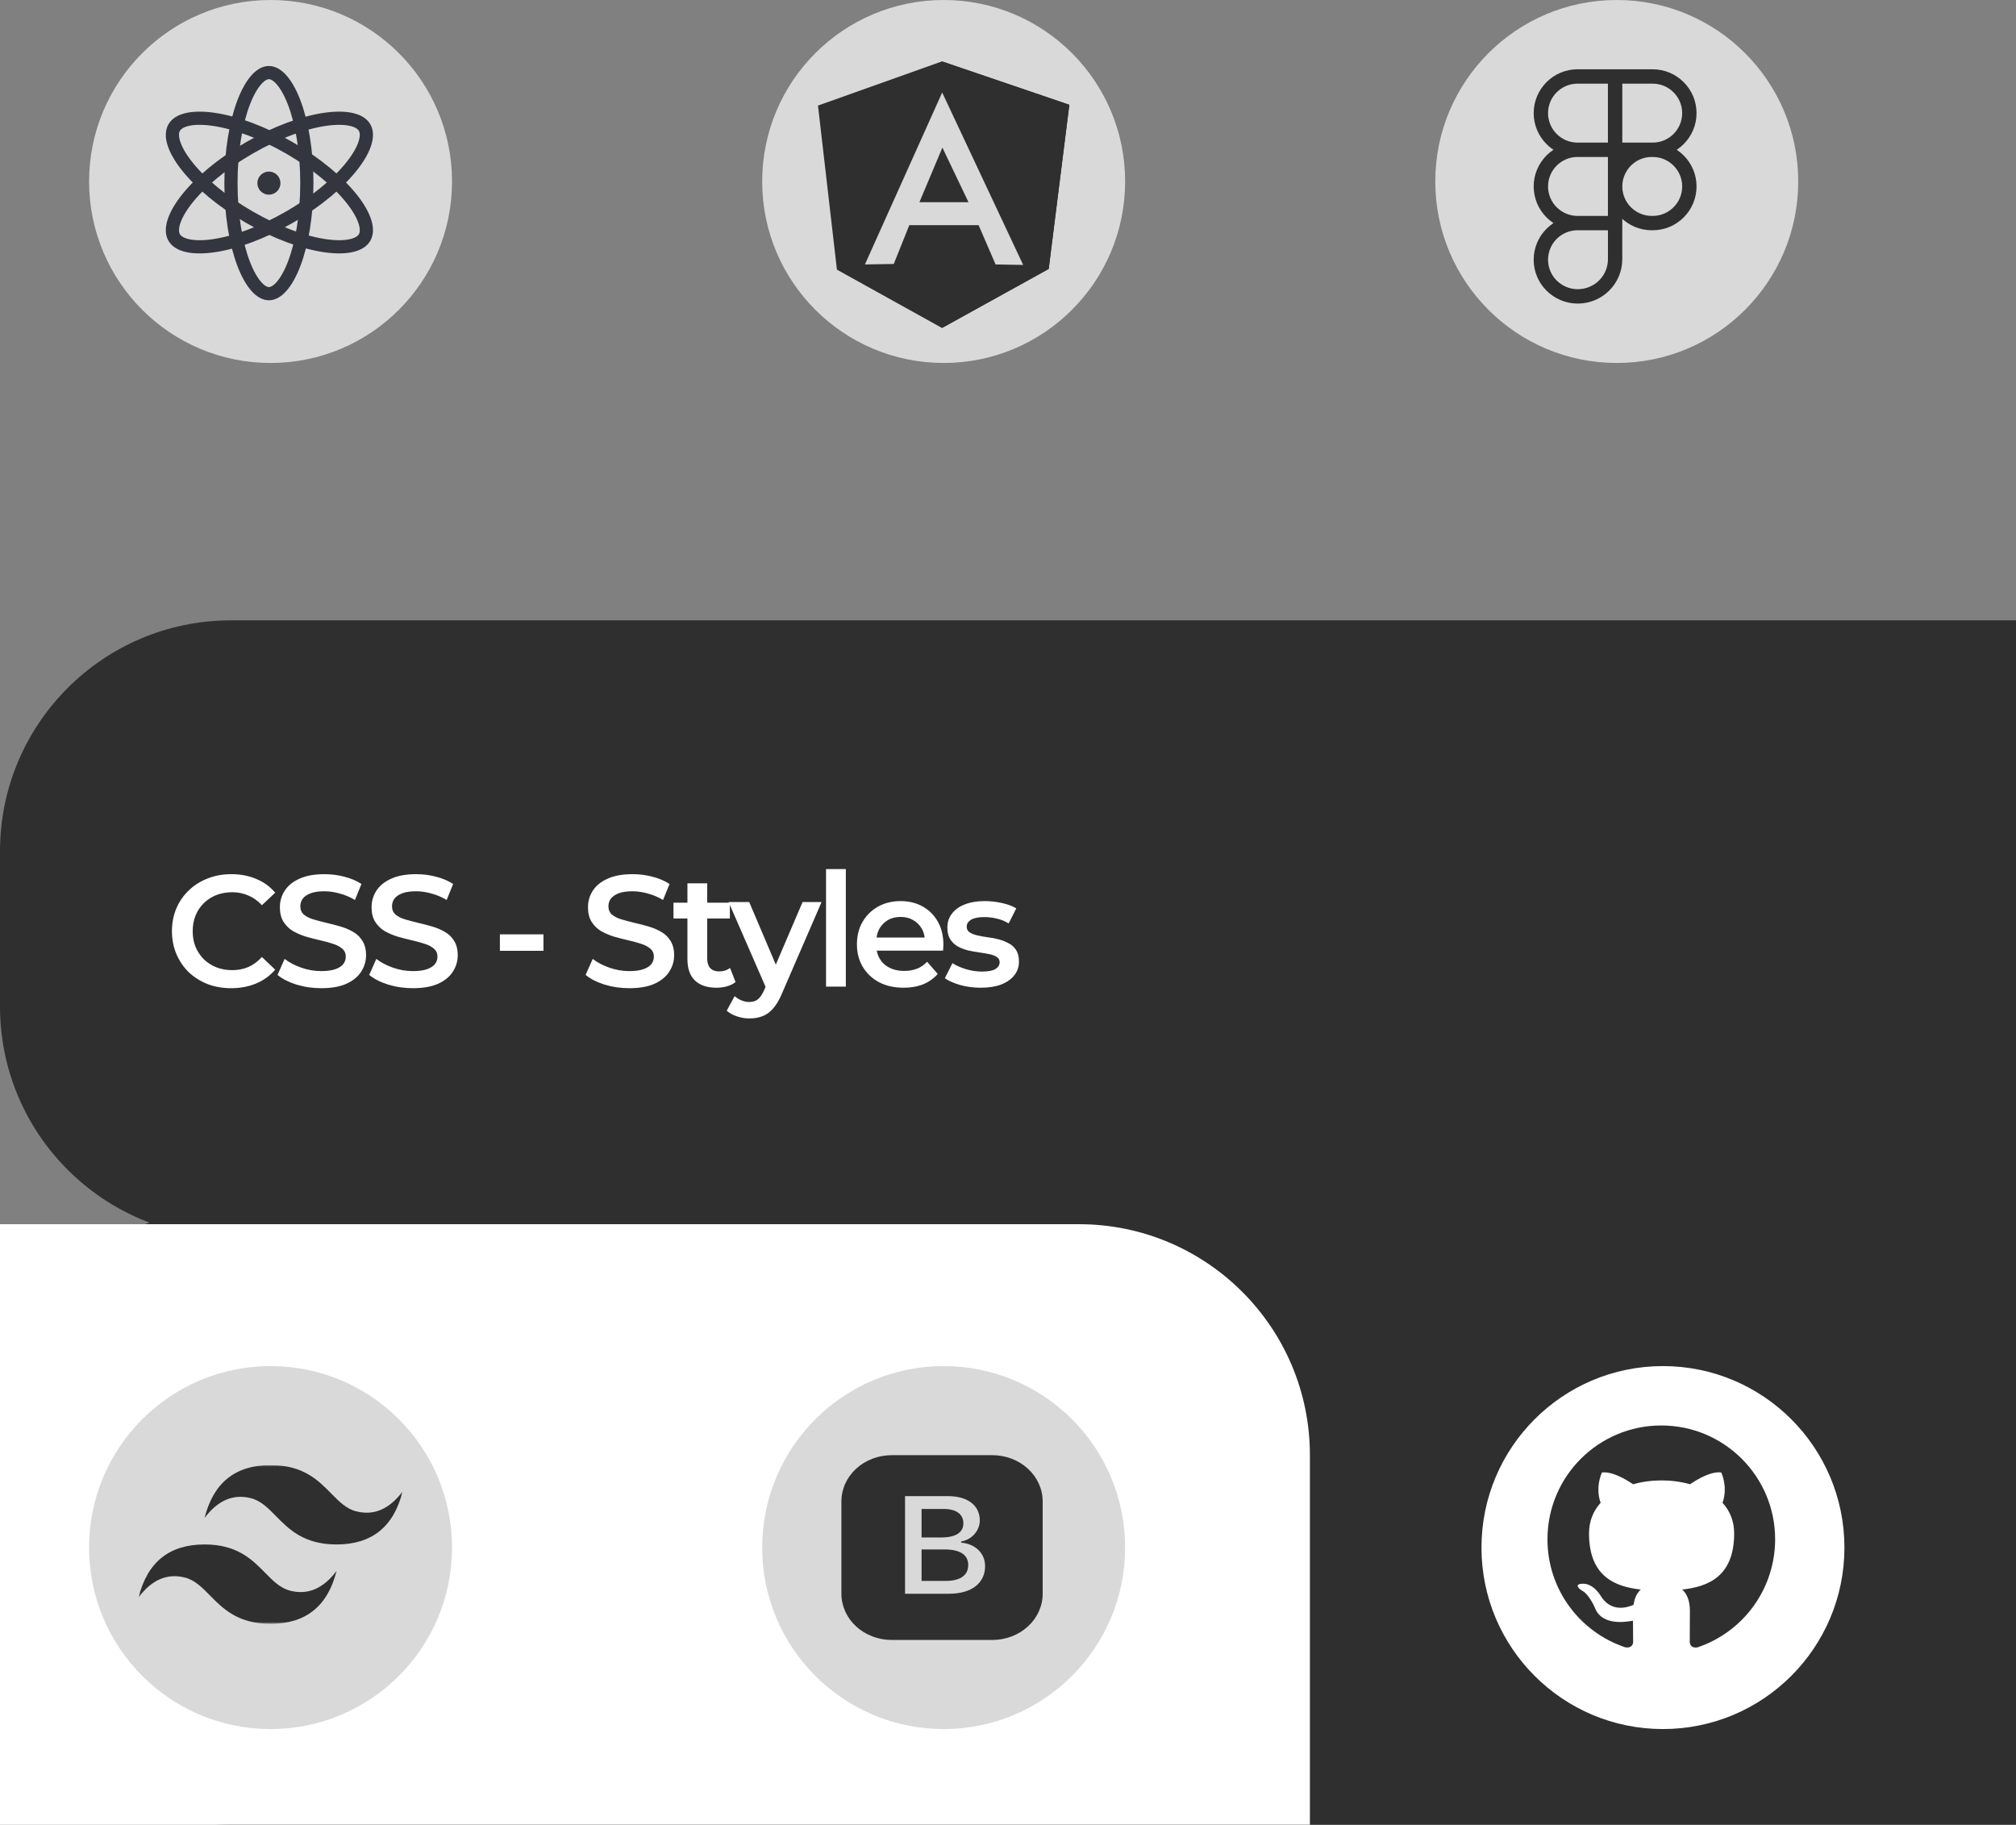 <svg width="611" height="553" viewBox="0 0 611 553" fill="none" xmlns="http://www.w3.org/2000/svg">
<rect x="0" y="0" width="611" height="553" fill="#808080" stroke="none"/>
<circle cx="82" cy="55" r="55" fill="#D9D9D9"/>
<circle cx="286" cy="55" r="55" fill="#D9D9D9"/>
<circle cx="490" cy="55" r="55" fill="#D9D9D9"/>
<path d="M0 258C0 219.34 31.34 188 70 188H611V375H70C31.34 375 0 343.66 0 305V258Z" fill="#2F2F2F"/>
<path d="M0 436C0 397.34 31.34 366 70 366H611V553H70C31.34 553 0 521.66 0 483V436Z" fill="#2F2F2F"/>
<circle cx="81.5" cy="55.5" r="3.5" fill="#33363F"/>
<path d="M93 55.5C93 65.124 91.513 73.747 89.176 79.891C88.005 82.971 86.66 85.324 85.267 86.873C83.874 88.422 82.598 89 81.5 89C80.402 89 79.125 88.422 77.732 86.873C76.34 85.324 74.994 82.971 73.823 79.891C71.487 73.747 70 65.124 70 55.5C70 45.876 71.487 37.253 73.823 31.109C74.994 28.029 76.34 25.676 77.732 24.127C79.125 22.578 80.402 22 81.5 22C82.598 22 83.874 22.578 85.267 24.127C86.66 25.676 88.005 28.029 89.176 31.109C91.513 37.253 93 45.876 93 55.5Z" stroke="#33363F" stroke-width="4"/>
<path d="M87.709 65.816C79.428 70.597 71.233 73.534 64.73 74.471C61.472 74.941 58.744 74.893 56.679 74.401C54.62 73.91 53.407 73.032 52.795 71.972C52.183 70.913 52.029 69.423 52.634 67.394C53.24 65.36 54.563 62.974 56.598 60.387C60.661 55.223 67.302 49.595 75.583 44.814C83.865 40.032 92.059 37.096 98.563 36.158C101.821 35.689 104.549 35.737 106.614 36.229C108.673 36.719 109.886 37.598 110.498 38.658C111.109 39.717 111.263 41.207 110.659 43.236C110.053 45.27 108.73 47.656 106.695 50.243C102.631 55.407 95.991 61.035 87.709 65.816Z" stroke="#33363F" stroke-width="4"/>
<path d="M87.709 44.813C79.428 40.032 71.233 37.095 64.73 36.158C61.472 35.688 58.744 35.736 56.679 36.228C54.62 36.719 53.407 37.597 52.795 38.657C52.183 39.716 52.029 41.206 52.634 43.235C53.24 45.269 54.563 47.656 56.598 50.242C60.661 55.406 67.302 61.034 75.583 65.816C83.865 70.597 92.059 73.534 98.563 74.471C101.821 74.94 104.549 74.892 106.614 74.4C108.673 73.91 109.886 73.031 110.498 71.972C111.109 70.912 111.263 69.422 110.659 67.394C110.053 65.359 108.73 62.973 106.695 60.386C102.631 55.223 95.991 49.594 87.709 44.813Z" stroke="#33363F" stroke-width="4"/>
<path d="M0 371H327C365.66 371 397 402.34 397 441V553H0V371Z" fill="white"/>
<circle cx="82" cy="469" r="55" fill="#D9D9D9"/>
<circle cx="286" cy="469" r="55" fill="#D9D9D9"/>
<circle cx="504" cy="469" r="55" fill="white"/>
<path d="M70.064 299.48C67.504 299.48 65.12 299.064 62.912 298.232C60.736 297.368 58.832 296.168 57.2 294.632C55.6 293.064 54.352 291.224 53.456 289.112C52.56 287 52.112 284.696 52.112 282.2C52.112 279.704 52.56 277.4 53.456 275.288C54.352 273.176 55.616 271.352 57.248 269.816C58.88 268.248 60.784 267.048 62.96 266.216C65.136 265.352 67.52 264.92 70.112 264.92C72.864 264.92 75.376 265.4 77.648 266.36C79.92 267.288 81.84 268.68 83.408 270.536L79.376 274.328C78.16 273.016 76.8 272.04 75.296 271.4C73.792 270.728 72.16 270.392 70.4 270.392C68.64 270.392 67.024 270.68 65.552 271.256C64.112 271.832 62.848 272.648 61.76 273.704C60.704 274.76 59.872 276.008 59.264 277.448C58.688 278.888 58.4 280.472 58.4 282.2C58.4 283.928 58.688 285.512 59.264 286.952C59.872 288.392 60.704 289.64 61.76 290.696C62.848 291.752 64.112 292.568 65.552 293.144C67.024 293.72 68.64 294.008 70.4 294.008C72.16 294.008 73.792 293.688 75.296 293.048C76.8 292.376 78.16 291.368 79.376 290.024L83.408 293.864C81.84 295.688 79.92 297.08 77.648 298.04C75.376 299 72.848 299.48 70.064 299.48ZM97.356 299.48C94.732 299.48 92.22 299.112 89.82 298.376C87.42 297.608 85.516 296.632 84.108 295.448L86.268 290.6C87.612 291.656 89.276 292.536 91.26 293.24C93.244 293.944 95.276 294.296 97.356 294.296C99.116 294.296 100.54 294.104 101.628 293.72C102.716 293.336 103.516 292.824 104.028 292.184C104.54 291.512 104.796 290.76 104.796 289.928C104.796 288.904 104.428 288.088 103.692 287.48C102.956 286.84 101.996 286.344 100.812 285.992C99.66 285.608 98.364 285.256 96.924 284.936C95.516 284.616 94.092 284.248 92.652 283.832C91.244 283.384 89.948 282.824 88.764 282.152C87.612 281.448 86.668 280.52 85.932 279.368C85.196 278.216 84.828 276.744 84.828 274.952C84.828 273.128 85.308 271.464 86.268 269.96C87.26 268.424 88.748 267.208 90.732 266.312C92.748 265.384 95.292 264.92 98.364 264.92C100.38 264.92 102.38 265.176 104.364 265.688C106.348 266.2 108.076 266.936 109.548 267.896L107.58 272.744C106.076 271.848 104.524 271.192 102.924 270.776C101.324 270.328 99.788 270.104 98.316 270.104C96.588 270.104 95.18 270.312 94.092 270.728C93.036 271.144 92.252 271.688 91.74 272.36C91.26 273.032 91.02 273.8 91.02 274.664C91.02 275.688 91.372 276.52 92.076 277.16C92.812 277.768 93.756 278.248 94.908 278.6C96.092 278.952 97.404 279.304 98.844 279.656C100.284 279.976 101.708 280.344 103.116 280.76C104.556 281.176 105.852 281.72 107.004 282.392C108.188 283.064 109.132 283.976 109.836 285.128C110.572 286.28 110.94 287.736 110.94 289.496C110.94 291.288 110.444 292.952 109.452 294.488C108.492 295.992 107.004 297.208 104.988 298.136C102.972 299.032 100.428 299.48 97.356 299.48ZM125.144 299.48C122.52 299.48 120.008 299.112 117.608 298.376C115.208 297.608 113.304 296.632 111.896 295.448L114.056 290.6C115.4 291.656 117.064 292.536 119.048 293.24C121.032 293.944 123.064 294.296 125.144 294.296C126.904 294.296 128.328 294.104 129.416 293.72C130.504 293.336 131.304 292.824 131.816 292.184C132.328 291.512 132.584 290.76 132.584 289.928C132.584 288.904 132.216 288.088 131.48 287.48C130.744 286.84 129.784 286.344 128.6 285.992C127.448 285.608 126.152 285.256 124.712 284.936C123.304 284.616 121.88 284.248 120.44 283.832C119.032 283.384 117.736 282.824 116.552 282.152C115.4 281.448 114.456 280.52 113.72 279.368C112.984 278.216 112.616 276.744 112.616 274.952C112.616 273.128 113.096 271.464 114.056 269.96C115.048 268.424 116.536 267.208 118.52 266.312C120.536 265.384 123.08 264.92 126.152 264.92C128.168 264.92 130.168 265.176 132.152 265.688C134.136 266.2 135.864 266.936 137.336 267.896L135.368 272.744C133.864 271.848 132.312 271.192 130.712 270.776C129.112 270.328 127.576 270.104 126.104 270.104C124.376 270.104 122.968 270.312 121.88 270.728C120.824 271.144 120.04 271.688 119.528 272.36C119.048 273.032 118.808 273.8 118.808 274.664C118.808 275.688 119.16 276.52 119.864 277.16C120.6 277.768 121.544 278.248 122.696 278.6C123.88 278.952 125.192 279.304 126.632 279.656C128.072 279.976 129.496 280.344 130.904 280.76C132.344 281.176 133.64 281.72 134.792 282.392C135.976 283.064 136.92 283.976 137.624 285.128C138.36 286.28 138.728 287.736 138.728 289.496C138.728 291.288 138.232 292.952 137.24 294.488C136.28 295.992 134.792 297.208 132.776 298.136C130.76 299.032 128.216 299.48 125.144 299.48ZM151.509 288.152V283.16H164.709V288.152H151.509ZM190.731 299.48C188.107 299.48 185.595 299.112 183.195 298.376C180.795 297.608 178.891 296.632 177.483 295.448L179.643 290.6C180.987 291.656 182.651 292.536 184.635 293.24C186.619 293.944 188.651 294.296 190.731 294.296C192.491 294.296 193.915 294.104 195.003 293.72C196.091 293.336 196.891 292.824 197.403 292.184C197.915 291.512 198.171 290.76 198.171 289.928C198.171 288.904 197.803 288.088 197.067 287.48C196.331 286.84 195.371 286.344 194.187 285.992C193.035 285.608 191.739 285.256 190.299 284.936C188.891 284.616 187.467 284.248 186.027 283.832C184.619 283.384 183.323 282.824 182.139 282.152C180.987 281.448 180.043 280.52 179.307 279.368C178.571 278.216 178.203 276.744 178.203 274.952C178.203 273.128 178.683 271.464 179.643 269.96C180.635 268.424 182.123 267.208 184.107 266.312C186.123 265.384 188.667 264.92 191.739 264.92C193.755 264.92 195.755 265.176 197.739 265.688C199.723 266.2 201.451 266.936 202.923 267.896L200.955 272.744C199.451 271.848 197.899 271.192 196.299 270.776C194.699 270.328 193.163 270.104 191.691 270.104C189.963 270.104 188.555 270.312 187.467 270.728C186.411 271.144 185.627 271.688 185.115 272.36C184.635 273.032 184.395 273.8 184.395 274.664C184.395 275.688 184.747 276.52 185.451 277.16C186.187 277.768 187.131 278.248 188.283 278.6C189.467 278.952 190.779 279.304 192.219 279.656C193.659 279.976 195.083 280.344 196.491 280.76C197.931 281.176 199.227 281.72 200.379 282.392C201.563 283.064 202.507 283.976 203.211 285.128C203.947 286.28 204.315 287.736 204.315 289.496C204.315 291.288 203.819 292.952 202.827 294.488C201.867 295.992 200.379 297.208 198.363 298.136C196.347 299.032 193.803 299.48 190.731 299.48ZM217.175 299.336C214.359 299.336 212.183 298.616 210.647 297.176C209.111 295.704 208.343 293.544 208.343 290.696V267.704H214.343V290.552C214.343 291.768 214.647 292.712 215.255 293.384C215.895 294.056 216.775 294.392 217.895 294.392C219.239 294.392 220.359 294.04 221.255 293.336L222.935 297.608C222.231 298.184 221.367 298.616 220.343 298.904C219.319 299.192 218.263 299.336 217.175 299.336ZM204.119 278.36V273.56H221.207V278.36H204.119ZM227.114 308.648C225.866 308.648 224.618 308.44 223.37 308.024C222.122 307.608 221.082 307.032 220.25 306.296L222.65 301.88C223.258 302.424 223.946 302.856 224.714 303.176C225.482 303.496 226.266 303.656 227.066 303.656C228.154 303.656 229.034 303.384 229.706 302.84C230.378 302.296 231.002 301.384 231.578 300.104L233.066 296.744L233.546 296.024L243.242 273.368H249.002L237.002 301.064C236.202 302.984 235.306 304.504 234.314 305.624C233.354 306.744 232.266 307.528 231.05 307.976C229.866 308.424 228.554 308.648 227.114 308.648ZM232.394 299.912L220.826 273.368H227.066L236.474 295.496L232.394 299.912ZM250.352 299V263.384H256.352V299H250.352ZM273.875 299.336C271.027 299.336 268.531 298.776 266.387 297.656C264.275 296.504 262.627 294.936 261.443 292.952C260.291 290.968 259.715 288.712 259.715 286.184C259.715 283.624 260.275 281.368 261.395 279.416C262.547 277.432 264.115 275.88 266.099 274.76C268.115 273.64 270.403 273.08 272.963 273.08C275.459 273.08 277.683 273.624 279.635 274.712C281.587 275.8 283.123 277.336 284.243 279.32C285.363 281.304 285.923 283.64 285.923 286.328C285.923 286.584 285.907 286.872 285.875 287.192C285.875 287.512 285.859 287.816 285.827 288.104H264.467V284.12H282.659L280.307 285.368C280.339 283.896 280.035 282.6 279.395 281.48C278.755 280.36 277.875 279.48 276.755 278.84C275.667 278.2 274.403 277.88 272.963 277.88C271.491 277.88 270.195 278.2 269.075 278.84C267.987 279.48 267.123 280.376 266.483 281.528C265.875 282.648 265.571 283.976 265.571 285.512V286.472C265.571 288.008 265.923 289.368 266.627 290.552C267.331 291.736 268.323 292.648 269.603 293.288C270.883 293.928 272.355 294.248 274.019 294.248C275.459 294.248 276.755 294.024 277.907 293.576C279.059 293.128 280.083 292.424 280.979 291.464L284.195 295.16C283.043 296.504 281.587 297.544 279.827 298.28C278.099 298.984 276.115 299.336 273.875 299.336ZM297.206 299.336C295.062 299.336 292.998 299.064 291.014 298.52C289.062 297.944 287.51 297.256 286.358 296.456L288.662 291.896C289.814 292.632 291.19 293.24 292.79 293.72C294.39 294.2 295.99 294.44 297.59 294.44C299.478 294.44 300.838 294.184 301.67 293.672C302.534 293.16 302.966 292.472 302.966 291.608C302.966 290.904 302.678 290.376 302.102 290.024C301.526 289.64 300.774 289.352 299.846 289.16C298.918 288.968 297.878 288.792 296.726 288.632C295.606 288.472 294.47 288.264 293.318 288.008C292.198 287.72 291.174 287.32 290.246 286.808C289.318 286.264 288.566 285.544 287.99 284.648C287.414 283.752 287.126 282.568 287.126 281.096C287.126 279.464 287.59 278.056 288.518 276.872C289.446 275.656 290.742 274.728 292.406 274.088C294.102 273.416 296.102 273.08 298.406 273.08C300.134 273.08 301.878 273.272 303.638 273.656C305.398 274.04 306.854 274.584 308.006 275.288L305.702 279.848C304.486 279.112 303.254 278.616 302.006 278.36C300.79 278.072 299.574 277.928 298.358 277.928C296.534 277.928 295.174 278.2 294.278 278.744C293.414 279.288 292.982 279.976 292.982 280.808C292.982 281.576 293.27 282.152 293.846 282.536C294.422 282.92 295.174 283.224 296.102 283.448C297.03 283.672 298.054 283.864 299.174 284.024C300.326 284.152 301.462 284.36 302.582 284.648C303.702 284.936 304.726 285.336 305.654 285.848C306.614 286.328 307.382 287.016 307.958 287.912C308.534 288.808 308.822 289.976 308.822 291.416C308.822 293.016 308.342 294.408 307.382 295.592C306.454 296.776 305.126 297.704 303.398 298.376C301.67 299.016 299.606 299.336 297.206 299.336Z" fill="white"/>
<g clip-path="url(#clip0_87_563)">
<path d="M279.305 465.937V457.303H286.091C289.8 457.303 291.97 458.902 291.97 461.632C291.97 464.439 289.667 465.937 285.245 465.937H279.305ZM279.305 479.104H286.541C291.055 479.104 293.441 477.424 293.441 474.285C293.441 471.187 290.963 469.567 286.251 469.567H279.305V479.104Z" fill="#2F2F2F"/>
<path d="M270.258 441C266.213 441 262.334 442.475 259.474 445.101C256.614 447.726 255.008 451.287 255.008 455V483C255.008 486.713 256.614 490.274 259.474 492.899C262.334 495.525 266.213 497 270.258 497H300.758C304.802 497 308.681 495.525 311.541 492.899C314.401 490.274 316.008 486.713 316.008 483V455C316.008 451.287 314.401 447.726 311.541 445.101C308.681 442.475 304.802 441 300.758 441H270.258ZM274.299 483V453.408H287.258C293.308 453.408 296.953 456.239 296.953 460.793C296.953 463.887 294.475 466.655 291.299 467.149V467.499C295.656 467.908 298.558 470.757 298.558 474.614C298.558 479.822 294.425 483 287.547 483H274.299Z" fill="#2F2F2F"/>
</g>
<path d="M503.5 432C484.439 432 469 447.439 469 466.5C469 481.766 478.876 494.661 492.589 499.232C494.314 499.534 494.961 498.499 494.961 497.593C494.961 496.774 494.918 494.057 494.918 491.168C486.25 492.763 484.007 489.054 483.317 487.114C482.929 486.122 481.248 483.06 479.781 482.241C478.574 481.594 476.849 479.998 479.738 479.955C482.455 479.912 484.396 482.456 485.043 483.491C488.148 488.709 493.107 487.243 495.091 486.338C495.393 484.095 496.298 482.586 497.29 481.723C489.614 480.861 481.593 477.885 481.593 464.689C481.593 460.937 482.929 457.832 485.129 455.417C484.784 454.554 483.576 451.018 485.474 446.274C485.474 446.274 488.363 445.369 494.961 449.811C497.721 449.034 500.654 448.646 503.586 448.646C506.519 448.646 509.451 449.034 512.211 449.811C518.809 445.326 521.699 446.274 521.699 446.274C523.596 451.018 522.389 454.554 522.044 455.417C524.243 457.832 525.58 460.894 525.58 464.689C525.58 477.928 517.516 480.861 509.839 481.723C511.09 482.801 512.168 484.871 512.168 488.106C512.168 492.72 512.125 496.429 512.125 497.593C512.125 498.499 512.772 499.577 514.497 499.232C521.347 496.921 527.299 492.52 531.516 486.648C535.732 480.776 538 473.729 538 466.5C538 447.439 522.561 432 503.5 432Z" fill="#2F2F2F"/>
<g clip-path="url(#clip1_87_563)">
<mask id="mask0_87_563" style="mask-type:luminance" maskUnits="userSpaceOnUse" x="42" y="444" width="80" height="49">
<path d="M42 444H122V492.109H42V444Z" fill="white"/>
</mask>
<g mask="url(#mask0_87_563)">
<path fill-rule="evenodd" clip-rule="evenodd" d="M82 444C71.333 444 64.667 449.345 62 460.036C66 454.691 70.667 452.686 76 454.023C79.043 454.784 81.218 456.998 83.625 459.447C87.547 463.437 92.086 468.055 102 468.055C112.667 468.055 119.333 462.709 122 452.018C118 457.364 113.333 459.368 108 458.032C104.957 457.27 102.782 455.056 100.375 452.608C96.453 448.618 91.914 444 82 444ZM62 468.055C51.333 468.055 44.667 473.4 42 484.091C46 478.745 50.667 476.741 56 478.077C59.043 478.84 61.218 481.053 63.625 483.501C67.547 487.491 72.086 492.109 82 492.109C92.667 492.109 99.333 486.764 102 476.073C98 481.418 93.333 483.423 88 482.086C84.957 481.325 82.782 479.111 80.375 476.662C76.453 472.672 71.914 468.055 62 468.055Z" fill="#2F2F2F"/>
</g>
</g>
<g opacity="0.61">
<path d="M279.333 97.856L278.31 100.219H277.769L276.75 97.856H277.341L278.06 99.544L278.789 97.856H279.333Z" fill="#D9D9D9"/>
<path d="M281.125 99.432H279.751C279.802 99.659 279.994 99.797 280.271 99.797C280.463 99.797 280.602 99.74 280.727 99.621L281.007 99.925C280.838 100.118 280.585 100.219 280.257 100.219C279.629 100.219 279.221 99.824 279.221 99.284C279.221 98.74 279.636 98.349 280.19 98.349C280.723 98.349 281.135 98.707 281.135 99.291C281.135 99.331 281.129 99.388 281.125 99.432ZM279.744 99.125H280.639C280.602 98.895 280.43 98.747 280.194 98.747C279.954 98.747 279.782 98.892 279.744 99.125Z" fill="#D9D9D9"/>
<path d="M281.351 99.284C281.351 98.737 281.773 98.349 282.364 98.349C282.746 98.349 283.046 98.514 283.178 98.811L282.77 99.031C282.672 98.858 282.527 98.781 282.361 98.781C282.094 98.781 281.885 98.966 281.885 99.284C281.885 99.601 282.094 99.787 282.361 99.787C282.526 99.787 282.672 99.713 282.77 99.537L283.178 99.76C283.046 100.05 282.746 100.219 282.364 100.219C281.773 100.219 281.351 99.831 281.351 99.284Z" fill="#D9D9D9"/>
<path d="M284.68 100.104C284.572 100.182 284.414 100.219 284.252 100.219C283.823 100.219 283.573 100 283.573 99.567V98.821H283.293V98.416H283.573V97.974H284.1V98.416H284.552V98.821H284.1V99.561C284.1 99.716 284.184 99.8 284.326 99.8C284.404 99.8 284.481 99.777 284.539 99.733L284.68 100.104Z" fill="#D9D9D9"/>
<path d="M288.295 98.376V98.862C288.251 98.859 288.218 98.855 288.177 98.855C287.887 98.855 287.694 99.014 287.694 99.362V100.219H287.167V98.403H287.671V98.642C287.799 98.467 288.015 98.376 288.295 98.376Z" fill="#D9D9D9"/>
<path d="M288.447 99.946L288.633 99.534C288.832 99.679 289.129 99.78 289.413 99.78C289.737 99.78 289.868 99.672 289.868 99.527C289.868 99.084 288.494 99.388 288.494 98.51C288.494 98.109 288.818 97.774 289.49 97.774C289.787 97.774 290.091 97.845 290.311 97.984L290.142 98.399C289.922 98.274 289.696 98.213 289.487 98.213C289.163 98.213 289.038 98.335 289.038 98.484C289.038 98.919 290.412 98.618 290.412 99.486C290.412 99.881 290.084 100.219 289.409 100.219C289.035 100.219 288.656 100.108 288.447 99.946Z" fill="#D9D9D9"/>
<path d="M292.519 99.432H291.145C291.195 99.659 291.388 99.797 291.665 99.797C291.857 99.797 291.995 99.74 292.12 99.621L292.401 99.925C292.232 100.118 291.978 100.219 291.651 100.219C291.023 100.219 290.614 99.824 290.614 99.284C290.614 98.74 291.03 98.349 291.583 98.349C292.117 98.349 292.529 98.707 292.529 99.291C292.529 99.331 292.522 99.389 292.519 99.432ZM291.138 99.125H292.033C291.996 98.895 291.823 98.747 291.587 98.747C291.347 98.747 291.175 98.892 291.138 99.125Z" fill="#D9D9D9"/>
<path d="M294.649 99.432H293.275C293.326 99.659 293.518 99.797 293.795 99.797C293.987 99.797 294.126 99.74 294.251 99.621L294.531 99.925C294.362 100.118 294.109 100.219 293.781 100.219C293.153 100.219 292.745 99.824 292.745 99.284C292.745 98.74 293.16 98.349 293.714 98.349C294.247 98.349 294.659 98.707 294.659 99.291C294.659 99.331 294.653 99.389 294.649 99.432ZM293.268 99.125H294.163C294.126 98.895 293.954 98.747 293.717 98.747C293.478 98.747 293.305 98.892 293.268 99.125Z" fill="#D9D9D9"/>
<path d="M295.79 99.507L295.537 99.757V100.219H295.01V97.714H295.537V99.132L296.307 98.403H296.935L296.179 99.172L297.003 100.219H296.364L295.79 99.507Z" fill="#D9D9D9"/>
<path d="M287.215 100.466L286.688 99.94C286.608 100.033 286.513 100.113 286.406 100.176C286.389 100.189 286.372 100.201 286.354 100.213L286.911 100.77C286.995 100.854 287.131 100.854 287.215 100.77C287.299 100.686 287.299 100.55 287.215 100.466Z" fill="#D9D9D9"/>
<path d="M285.997 98.237C286.038 98.205 286.088 98.185 286.144 98.185C286.152 98.185 286.159 98.186 286.167 98.186C286.127 98.158 286.079 98.141 286.026 98.141C285.953 98.141 285.889 98.174 285.846 98.225C285.836 98.225 285.827 98.226 285.818 98.226C285.825 98.212 285.83 98.196 285.83 98.179C285.83 98.136 285.803 98.099 285.766 98.084C285.782 98.107 285.791 98.135 285.791 98.166C285.791 98.188 285.786 98.209 285.776 98.228C285.259 98.265 284.851 98.696 284.851 99.222C284.851 99.773 285.297 100.219 285.848 100.219C286.399 100.219 286.845 99.773 286.845 99.222C286.846 98.722 286.477 98.309 285.997 98.237ZM285.629 98.497C285.709 98.497 285.784 98.517 285.85 98.554C285.918 98.508 286 98.482 286.089 98.482C286.219 98.482 286.337 98.54 286.417 98.631C286.337 98.561 286.232 98.518 286.117 98.518C286.035 98.518 285.957 98.54 285.89 98.579C285.876 98.587 285.862 98.597 285.848 98.606C285.836 98.598 285.824 98.589 285.811 98.582C285.743 98.542 285.664 98.519 285.579 98.519C285.524 98.519 285.471 98.528 285.422 98.547C285.484 98.515 285.554 98.497 285.629 98.497ZM286.326 99.314C286.347 99.37 286.359 99.431 286.359 99.494C286.359 99.776 286.131 100.005 285.848 100.005C285.566 100.005 285.337 99.776 285.337 99.494C285.337 99.431 285.349 99.37 285.371 99.314C285.257 99.244 285.18 99.118 285.18 98.974C285.18 98.754 285.359 98.576 285.579 98.576C285.683 98.576 285.777 98.616 285.848 98.681C285.919 98.616 286.014 98.576 286.118 98.576C286.338 98.576 286.517 98.754 286.517 98.974C286.517 99.118 286.44 99.244 286.326 99.314Z" fill="#D9D9D9"/>
<path d="M286.307 98.939C286.307 99.031 286.232 99.105 286.141 99.105C286.049 99.105 285.975 99.031 285.975 98.939C285.975 98.848 286.049 98.773 286.141 98.773C286.159 98.773 286.177 98.777 286.194 98.782C286.188 98.793 286.185 98.806 286.185 98.82C286.185 98.87 286.226 98.91 286.276 98.91C286.285 98.91 286.294 98.909 286.303 98.906C286.305 98.917 286.307 98.928 286.307 98.939Z" fill="#D9D9D9"/>
<path d="M285.679 98.939C285.679 99.008 285.623 99.065 285.554 99.065C285.484 99.065 285.428 99.008 285.428 98.939C285.428 98.87 285.484 98.814 285.554 98.814C285.568 98.814 285.581 98.816 285.594 98.82C285.589 98.829 285.587 98.839 285.587 98.849C285.587 98.887 285.618 98.918 285.656 98.918C285.663 98.918 285.67 98.917 285.676 98.915C285.678 98.922 285.679 98.931 285.679 98.939Z" fill="#D9D9D9"/>
<path d="M284.808 99.081H284.695V99.194H284.808V99.081Z" fill="#D9D9D9"/>
<path d="M287.002 99.081H286.888V99.194H287.002V99.081Z" fill="#D9D9D9"/>
<path d="M286.958 99.127H286.932C286.932 98.529 286.446 98.043 285.848 98.043C285.251 98.043 284.764 98.529 284.764 99.127H284.739C284.739 98.831 284.854 98.552 285.064 98.343C285.273 98.133 285.552 98.018 285.848 98.018C286.145 98.018 286.423 98.133 286.633 98.343C286.842 98.552 286.958 98.831 286.958 99.127Z" fill="#D9D9D9"/>
<path d="M285.905 97.974H285.792V98.087H285.905V97.974Z" fill="#D9D9D9"/>
<path d="M286.626 98.018H285.071V98.043H286.626V98.018Z" fill="#D9D9D9"/>
<path d="M285.113 98.036C285.113 98.056 285.097 98.073 285.076 98.073C285.056 98.073 285.04 98.056 285.04 98.036C285.04 98.016 285.056 98 285.076 98C285.097 98 285.113 98.016 285.113 98.036Z" fill="#D9D9D9"/>
<path d="M286.663 98.036C286.663 98.056 286.646 98.073 286.626 98.073C286.606 98.073 286.589 98.056 286.589 98.036C286.589 98.016 286.606 98 286.626 98C286.646 98 286.663 98.016 286.663 98.036Z" fill="#D9D9D9"/>
<path d="M297.841 100.107C297.841 100.394 297.406 100.394 297.406 100.107C297.407 99.821 297.841 99.821 297.841 100.107Z" fill="#D9D9D9"/>
<path d="M269.76 98.845L270.086 99.965L270.427 98.845H270.835L270.315 100.343H269.887L269.733 99.902L269.6 99.404L269.467 99.902L269.313 100.343H268.884L268.362 98.845H268.772L269.114 99.965L269.437 98.845H269.76Z" fill="#D9D9D9"/>
<path d="M272.515 98.845L272.841 99.965L273.183 98.845H273.59L273.071 100.343H272.642L272.488 99.902L272.355 99.404L272.222 99.902L272.068 100.343H271.64L271.117 98.845H271.528L271.869 99.965L272.192 98.845H272.515Z" fill="#D9D9D9"/>
<path d="M275.27 98.845L275.596 99.965L275.938 98.845H276.345L275.826 100.343H275.397L275.243 99.902L275.11 99.404L274.977 99.902L274.823 100.343H274.395L273.872 98.845H274.283L274.624 99.965L274.947 98.845H275.27Z" fill="#D9D9D9"/>
<path d="M276.967 100.128C276.967 100.415 276.532 100.415 276.532 100.128C276.532 99.841 276.967 99.841 276.967 100.128Z" fill="#D9D9D9"/>
<path d="M299.379 100.107C299.207 100.276 299.026 100.343 298.805 100.343C298.373 100.343 298.014 100.083 298.014 99.555C298.014 99.027 298.373 98.767 298.805 98.767C299.017 98.767 299.18 98.827 299.343 98.987L299.11 99.232C299.022 99.153 298.914 99.114 298.811 99.114C298.564 99.114 298.383 99.295 298.383 99.555C298.383 99.839 298.576 99.99 298.805 99.99C298.923 99.99 299.041 99.956 299.131 99.866L299.379 100.107Z" fill="#D9D9D9"/>
<path d="M301.052 99.567C301.052 99.996 300.759 100.343 300.276 100.343C299.793 100.343 299.503 99.996 299.503 99.567C299.503 99.141 299.799 98.791 300.273 98.791C300.747 98.791 301.052 99.141 301.052 99.567ZM299.872 99.567C299.872 99.793 300.008 100.005 300.276 100.005C300.545 100.005 300.681 99.793 300.681 99.567C300.681 99.343 300.524 99.126 300.276 99.126C300.01 99.126 299.872 99.344 299.872 99.567Z" fill="#D9D9D9"/>
<path d="M302.297 100.343V99.546C302.297 99.349 302.194 99.171 301.992 99.171C301.793 99.171 301.675 99.349 301.675 99.546V100.343H301.307V98.851H301.648L301.675 99.032C301.754 98.882 301.926 98.827 302.068 98.827C302.246 98.827 302.424 98.9 302.509 99.105C302.642 98.894 302.814 98.833 303.007 98.833C303.43 98.833 303.638 99.093 303.638 99.54V100.343H303.269V99.54C303.269 99.343 303.188 99.177 302.989 99.177C302.79 99.177 302.666 99.349 302.666 99.546V100.343H302.297V100.343Z" fill="#D9D9D9"/>
</g>
<g opacity="0.61">
<path d="M303.662 92.359C303.661 92.134 303.485 91.969 303.259 91.965C303.089 91.963 303.106 91.987 303.106 91.806C303.105 91.604 303.104 91.402 303.106 91.2C303.107 91.13 303.085 91.073 303.039 91.02C302.609 90.529 302.179 90.037 301.748 89.546C301.726 89.521 301.697 89.501 301.672 89.479C300.528 89.479 299.385 89.479 298.242 89.479C298.096 89.533 298.032 89.639 298.032 89.793C298.034 90.483 298.033 91.173 298.033 91.862C298.033 91.965 298.033 91.971 297.932 91.964C297.657 91.945 297.469 92.145 297.473 92.422C297.481 93.062 297.475 93.701 297.475 94.341C297.475 94.632 297.635 94.791 297.926 94.792C298.033 94.792 298.033 94.792 298.033 94.902C298.033 95.31 298.033 95.719 298.033 96.127C298.033 96.346 298.14 96.453 298.359 96.453C299.833 96.453 301.308 96.453 302.782 96.453C302.997 96.453 303.105 96.346 303.105 96.132C303.106 95.717 303.105 95.302 303.105 94.886C303.105 94.792 303.106 94.792 303.201 94.792C303.251 94.791 303.301 94.793 303.35 94.781C303.533 94.736 303.661 94.589 303.662 94.4C303.665 93.72 303.665 93.04 303.662 92.359ZM298.427 89.758C299.409 89.758 300.391 89.758 301.373 89.758C301.473 89.758 301.475 89.759 301.475 89.861C301.475 90.274 301.474 90.686 301.475 91.099C301.475 91.249 301.521 91.294 301.67 91.294C302.021 91.294 302.373 91.294 302.724 91.294C302.809 91.294 302.812 91.298 302.813 91.383C302.813 91.546 302.813 91.71 302.813 91.873C302.813 91.961 302.808 91.965 302.72 91.965C302.003 91.965 301.287 91.965 300.57 91.965C299.856 91.965 299.141 91.965 298.427 91.965C298.326 91.965 298.326 91.965 298.326 91.862C298.325 91.195 298.325 90.528 298.326 89.861C298.326 89.759 298.326 89.758 298.427 89.758ZM302.711 96.091C301.997 96.091 301.282 96.091 300.568 96.091C299.855 96.091 299.143 96.091 298.431 96.091C298.326 96.091 298.325 96.09 298.325 95.984C298.325 95.617 298.325 95.249 298.325 94.882C298.325 94.796 298.33 94.792 298.413 94.792C299.849 94.792 301.285 94.792 302.721 94.792C302.809 94.792 302.813 94.796 302.813 94.885C302.813 95.252 302.813 95.62 302.813 95.987C302.813 96.09 302.812 96.091 302.711 96.091Z" fill="#D9D9D9"/>
<path d="M300.568 89.738H300.245V89.932H300.568V89.738Z" fill="#D9D9D9"/>
<path d="M300.245 89.932H299.922V90.126H300.245V89.932Z" fill="#D9D9D9"/>
<path d="M300.568 90.126H300.245V90.32H300.568V90.126Z" fill="#D9D9D9"/>
<path d="M300.245 90.32H299.922V90.513H300.245V90.32Z" fill="#D9D9D9"/>
<path d="M300.568 90.513H300.245V90.707H300.568V90.513Z" fill="#D9D9D9"/>
<path d="M300.245 90.707H299.922V90.901H300.245V90.707Z" fill="#D9D9D9"/>
<path d="M300.568 90.902H300.245V91.096H300.568V90.902Z" fill="#D9D9D9"/>
<path d="M300.245 91.096H299.922V91.29H300.245V91.096Z" fill="#D9D9D9"/>
<path d="M300.568 91.29H300.245V91.483H300.568V91.29Z" fill="#D9D9D9"/>
<path d="M300.245 91.483H299.922V91.677H300.245V91.483Z" fill="#D9D9D9"/>
<path d="M300.568 91.677H300.245V91.871H300.568V91.677Z" fill="#D9D9D9"/>
<path d="M300.245 91.871H299.922V92.065H300.245V91.871Z" fill="#D9D9D9"/>
<path d="M274.525 92.359C274.524 92.134 274.349 91.969 274.122 91.965C273.952 91.963 273.969 91.987 273.969 91.806C273.968 91.604 273.968 91.402 273.97 91.2C273.97 91.13 273.949 91.073 273.903 91.02C273.472 90.529 273.042 90.037 272.611 89.546C272.589 89.521 272.561 89.501 272.535 89.479C271.392 89.479 270.249 89.479 269.105 89.479C268.959 89.533 268.896 89.639 268.896 89.793C268.898 90.483 268.897 91.173 268.897 91.862C268.897 91.965 268.896 91.971 268.795 91.964C268.52 91.945 268.332 92.145 268.336 92.422C268.344 93.062 268.338 93.701 268.339 94.341C268.339 94.632 268.498 94.791 268.789 94.792C268.896 94.792 268.896 94.792 268.896 94.902C268.896 95.31 268.896 95.719 268.897 96.127C268.897 96.346 269.003 96.453 269.222 96.453C270.696 96.453 272.171 96.453 273.645 96.453C273.86 96.453 273.968 96.346 273.969 96.132C273.969 95.717 273.969 95.302 273.969 94.886C273.969 94.792 273.969 94.792 274.064 94.792C274.114 94.791 274.164 94.793 274.213 94.781C274.397 94.736 274.524 94.589 274.525 94.4C274.528 93.72 274.529 93.04 274.525 92.359ZM269.29 89.758C270.272 89.758 271.254 89.758 272.236 89.758C272.337 89.758 272.338 89.759 272.338 89.861C272.338 90.274 272.338 90.686 272.338 91.099C272.339 91.249 272.384 91.294 272.533 91.294C272.885 91.294 273.236 91.294 273.588 91.294C273.672 91.294 273.676 91.298 273.676 91.383C273.677 91.546 273.677 91.71 273.676 91.873C273.676 91.961 273.672 91.965 273.584 91.965C272.867 91.965 272.15 91.965 271.434 91.965C270.72 91.965 270.005 91.965 269.291 91.965C269.19 91.965 269.189 91.965 269.189 91.862C269.189 91.195 269.189 90.528 269.189 89.861C269.189 89.759 269.19 89.758 269.29 89.758ZM273.575 96.091C272.86 96.091 272.146 96.091 271.431 96.091C270.719 96.091 270.007 96.091 269.294 96.091C269.189 96.091 269.189 96.09 269.189 95.984C269.189 95.617 269.189 95.249 269.189 94.882C269.189 94.796 269.193 94.792 269.277 94.792C270.713 94.792 272.149 94.792 273.584 94.792C273.672 94.792 273.676 94.796 273.676 94.885C273.677 95.252 273.676 95.62 273.676 95.987C273.676 96.09 273.675 96.091 273.575 96.091Z" fill="#D9D9D9"/>
<path d="M269.399 94.083V92.63H269.911C269.98 92.63 270.044 92.641 270.104 92.664C270.165 92.686 270.217 92.717 270.262 92.758C270.306 92.799 270.342 92.847 270.367 92.903C270.393 92.959 270.406 93.021 270.406 93.089C270.406 93.158 270.393 93.22 270.367 93.276C270.341 93.333 270.306 93.381 270.262 93.422C270.217 93.462 270.165 93.494 270.104 93.516C270.044 93.538 269.98 93.549 269.911 93.549H269.673V94.083H269.399V94.083ZM269.915 93.29C269.986 93.29 270.041 93.269 270.077 93.229C270.114 93.188 270.132 93.141 270.132 93.089C270.132 93.063 270.127 93.038 270.119 93.013C270.11 92.989 270.096 92.968 270.078 92.95C270.06 92.931 270.037 92.917 270.01 92.906C269.983 92.895 269.951 92.89 269.914 92.89H269.673V93.29H269.915Z" fill="#D9D9D9"/>
<path d="M270.601 92.63H270.919L271.504 93.604H271.52L271.504 93.324V92.63H271.776V94.083H271.487L270.871 93.054H270.854L270.871 93.334V94.083H270.601V92.63Z" fill="#D9D9D9"/>
<path d="M272.738 93.285H273.45C273.454 93.302 273.457 93.321 273.46 93.344C273.463 93.367 273.464 93.39 273.464 93.413C273.464 93.507 273.45 93.595 273.422 93.677C273.393 93.76 273.349 93.833 273.288 93.898C273.223 93.967 273.145 94.021 273.054 94.059C272.964 94.097 272.86 94.115 272.744 94.115C272.638 94.115 272.539 94.097 272.445 94.059C272.352 94.021 272.271 93.968 272.202 93.9C272.133 93.833 272.078 93.753 272.037 93.66C271.997 93.567 271.977 93.466 271.977 93.356C271.977 93.247 271.997 93.146 272.037 93.053C272.078 92.96 272.133 92.88 272.202 92.813C272.271 92.745 272.352 92.692 272.445 92.654C272.539 92.616 272.638 92.597 272.744 92.597C272.862 92.597 272.967 92.618 273.059 92.658C273.152 92.699 273.231 92.755 273.298 92.827L273.109 93.011C273.062 92.961 273.009 92.923 272.951 92.897C272.893 92.871 272.823 92.857 272.742 92.857C272.675 92.857 272.612 92.869 272.553 92.893C272.493 92.916 272.441 92.95 272.397 92.993C272.352 93.037 272.316 93.089 272.29 93.151C272.264 93.212 272.251 93.281 272.251 93.356C272.251 93.432 272.264 93.501 272.29 93.563C272.316 93.624 272.352 93.677 272.398 93.72C272.443 93.763 272.495 93.797 272.555 93.82C272.614 93.844 272.678 93.856 272.746 93.856C272.823 93.856 272.888 93.845 272.941 93.822C272.995 93.8 273.04 93.771 273.078 93.736C273.106 93.712 273.129 93.681 273.148 93.644C273.168 93.606 273.183 93.565 273.194 93.519H272.737L272.738 93.285Z" fill="#D9D9D9"/>
<path d="M281.22 92.359C281.218 92.134 281.043 91.969 280.817 91.965C280.647 91.963 280.664 91.987 280.663 91.806C280.663 91.604 280.662 91.402 280.664 91.2C280.664 91.13 280.643 91.073 280.597 91.02C280.166 90.529 279.736 90.037 279.306 89.546C279.284 89.521 279.255 89.501 279.23 89.479C278.086 89.479 276.943 89.479 275.8 89.479C275.654 89.533 275.59 89.639 275.59 89.793C275.592 90.483 275.591 91.173 275.591 91.862C275.591 91.965 275.59 91.971 275.49 91.964C275.214 91.945 275.027 92.145 275.03 92.422C275.038 93.062 275.033 93.701 275.033 94.341C275.033 94.632 275.192 94.791 275.484 94.792C275.591 94.792 275.591 94.792 275.591 94.902C275.591 95.31 275.591 95.719 275.591 96.127C275.591 96.346 275.698 96.453 275.916 96.453C277.391 96.453 278.865 96.453 280.34 96.453C280.555 96.453 280.663 96.346 280.663 96.132C280.663 95.717 280.663 95.302 280.663 94.886C280.663 94.792 280.663 94.792 280.759 94.792C280.809 94.791 280.858 94.793 280.908 94.781C281.091 94.736 281.219 94.589 281.219 94.4C281.222 93.72 281.223 93.04 281.22 92.359ZM275.985 89.758C276.967 89.758 277.949 89.758 278.93 89.758C279.031 89.758 279.032 89.759 279.032 89.861C279.033 90.274 279.032 90.686 279.033 91.099C279.033 91.249 279.078 91.294 279.228 91.294C279.579 91.294 279.931 91.294 280.282 91.294C280.366 91.294 280.37 91.298 280.371 91.383C280.371 91.546 280.371 91.71 280.371 91.873C280.37 91.961 280.366 91.965 280.278 91.965C279.561 91.965 278.844 91.965 278.128 91.965C277.414 91.965 276.699 91.965 275.985 91.965C275.884 91.965 275.883 91.965 275.883 91.862C275.883 91.195 275.883 90.528 275.883 89.861C275.883 89.759 275.884 89.758 275.985 89.758ZM280.269 96.091C279.555 96.091 278.84 96.091 278.126 96.091C277.413 96.091 276.701 96.091 275.989 96.091C275.884 96.091 275.883 96.09 275.883 95.984C275.883 95.617 275.883 95.249 275.883 94.882C275.883 94.796 275.888 94.792 275.971 94.792C277.407 94.792 278.843 94.792 280.279 94.792C280.367 94.792 280.371 94.796 280.371 94.885C280.371 95.252 280.371 95.62 280.371 95.987C280.371 96.09 280.37 96.091 280.269 96.091Z" fill="#D9D9D9"/>
<path d="M277.74 92.63H278.053L278.599 94.083H278.296L278.177 93.736H277.617L277.497 94.083H277.194L277.74 92.63ZM278.087 93.485L277.958 93.121L277.905 92.945H277.889L277.836 93.121L277.706 93.485H278.087Z" fill="#D9D9D9"/>
<path d="M278.885 92.955C278.862 92.955 278.84 92.95 278.819 92.941C278.798 92.933 278.78 92.92 278.764 92.905C278.749 92.889 278.736 92.871 278.728 92.851C278.719 92.831 278.714 92.808 278.714 92.784C278.714 92.76 278.719 92.737 278.728 92.717C278.736 92.697 278.749 92.679 278.764 92.663C278.779 92.648 278.798 92.636 278.819 92.627C278.84 92.618 278.862 92.614 278.885 92.614C278.932 92.614 278.973 92.63 279.007 92.663C279.041 92.697 279.058 92.737 279.058 92.784C279.058 92.831 279.041 92.872 279.007 92.905C278.973 92.938 278.932 92.955 278.885 92.955ZM278.753 94.083V93.089H279.019V94.083H278.753Z" fill="#D9D9D9"/>
<path d="M288.032 92.359C288.031 92.134 287.856 91.969 287.629 91.965C287.459 91.963 287.476 91.987 287.476 91.806C287.475 91.604 287.475 91.402 287.476 91.2C287.477 91.13 287.456 91.073 287.41 91.02C286.979 90.529 286.549 90.037 286.118 89.546C286.096 89.521 286.068 89.501 286.042 89.479C284.899 89.479 283.756 89.479 282.612 89.479C282.466 89.533 282.402 89.639 282.403 89.793C282.405 90.483 282.403 91.173 282.403 91.862C282.403 91.965 282.403 91.971 282.302 91.964C282.027 91.945 281.839 92.145 281.843 92.422C281.851 93.062 281.845 93.701 281.845 94.341C281.846 94.632 282.005 94.791 282.296 94.792C282.403 94.792 282.403 94.792 282.403 94.902C282.403 95.31 282.403 95.719 282.403 96.127C282.404 96.346 282.51 96.453 282.729 96.453C284.203 96.453 285.678 96.453 287.152 96.453C287.367 96.453 287.475 96.346 287.475 96.132C287.476 95.717 287.475 95.302 287.476 94.886C287.476 94.792 287.476 94.792 287.571 94.792C287.621 94.791 287.671 94.793 287.72 94.781C287.903 94.736 288.031 94.589 288.032 94.4C288.035 93.72 288.035 93.04 288.032 92.359ZM282.797 89.758C283.779 89.758 284.761 89.758 285.743 89.758C285.844 89.758 285.845 89.759 285.845 89.861C285.845 90.274 285.845 90.686 285.845 91.099C285.845 91.249 285.891 91.294 286.04 91.294C286.391 91.294 286.743 91.294 287.095 91.294C287.179 91.294 287.183 91.298 287.183 91.383C287.184 91.546 287.183 91.71 287.183 91.873C287.183 91.961 287.179 91.965 287.09 91.965C286.374 91.965 285.657 91.965 284.94 91.965C284.226 91.965 283.512 91.965 282.797 91.965C282.696 91.965 282.696 91.965 282.696 91.862C282.696 91.195 282.696 90.528 282.696 89.861C282.696 89.759 282.697 89.758 282.797 89.758ZM287.081 96.091C286.367 96.091 285.653 96.091 284.938 96.091C284.226 96.091 283.513 96.091 282.801 96.091C282.696 96.091 282.695 96.09 282.695 95.984C282.695 95.617 282.695 95.249 282.696 94.882C282.696 94.796 282.7 94.792 282.784 94.792C284.219 94.792 285.655 94.792 287.091 94.792C287.179 94.792 287.183 94.796 287.183 94.885C287.183 95.252 287.183 95.62 287.183 95.987C287.183 96.09 287.182 96.091 287.081 96.091Z" fill="#D9D9D9"/>
<path d="M283.49 94.115C283.428 94.115 283.369 94.107 283.312 94.089C283.255 94.072 283.203 94.045 283.155 94.01C283.108 93.975 283.067 93.932 283.032 93.881C282.997 93.831 282.969 93.772 282.948 93.704L283.206 93.602C283.225 93.675 283.258 93.736 283.306 93.784C283.353 93.832 283.415 93.856 283.492 93.856C283.521 93.856 283.548 93.852 283.575 93.845C283.601 93.838 283.625 93.827 283.646 93.812C283.667 93.798 283.683 93.78 283.695 93.759C283.707 93.737 283.714 93.712 283.714 93.684C283.714 93.657 283.709 93.632 283.699 93.611C283.69 93.589 283.674 93.569 283.652 93.55C283.629 93.531 283.6 93.513 283.564 93.495C283.528 93.477 283.484 93.459 283.431 93.44L283.342 93.408C283.303 93.394 283.263 93.376 283.224 93.353C283.184 93.33 283.148 93.302 283.115 93.27C283.082 93.237 283.056 93.199 283.035 93.155C283.014 93.111 283.003 93.061 283.003 93.006C283.003 92.949 283.014 92.896 283.037 92.847C283.059 92.797 283.091 92.754 283.132 92.717C283.173 92.68 283.223 92.65 283.28 92.63C283.338 92.609 283.402 92.598 283.472 92.598C283.545 92.598 283.608 92.608 283.662 92.627C283.715 92.647 283.76 92.672 283.798 92.703C283.835 92.733 283.865 92.767 283.888 92.803C283.911 92.84 283.928 92.874 283.939 92.907L283.697 93.008C283.684 92.967 283.659 92.931 283.623 92.898C283.588 92.866 283.538 92.85 283.476 92.85C283.417 92.85 283.367 92.863 283.328 92.891C283.289 92.919 283.269 92.955 283.269 93C283.269 93.043 283.288 93.08 283.326 93.11C283.364 93.141 283.424 93.17 283.507 93.199L283.598 93.229C283.656 93.249 283.71 93.273 283.758 93.299C283.806 93.325 283.847 93.357 283.881 93.394C283.916 93.43 283.942 93.472 283.96 93.518C283.979 93.565 283.988 93.619 283.988 93.68C283.988 93.755 283.973 93.821 283.942 93.875C283.912 93.93 283.873 93.975 283.826 94.01C283.778 94.046 283.725 94.072 283.665 94.09C283.605 94.107 283.547 94.115 283.49 94.115Z" fill="#D9D9D9"/>
<path d="M284.071 92.63H284.367L284.668 93.505L284.72 93.691H284.737L284.793 93.505L285.106 92.63H285.402L284.873 94.083H284.584L284.071 92.63Z" fill="#D9D9D9"/>
<path d="M286.202 93.285H286.914C286.918 93.302 286.921 93.321 286.924 93.344C286.927 93.367 286.928 93.39 286.928 93.413C286.928 93.507 286.914 93.595 286.886 93.677C286.857 93.76 286.813 93.833 286.752 93.898C286.687 93.967 286.609 94.021 286.518 94.059C286.428 94.097 286.324 94.115 286.208 94.115C286.102 94.115 286.003 94.097 285.91 94.059C285.816 94.021 285.735 93.968 285.666 93.9C285.597 93.833 285.542 93.753 285.501 93.66C285.461 93.567 285.441 93.466 285.441 93.356C285.441 93.247 285.461 93.146 285.501 93.053C285.542 92.96 285.597 92.88 285.666 92.813C285.735 92.745 285.816 92.692 285.91 92.654C286.003 92.616 286.102 92.597 286.208 92.597C286.326 92.597 286.431 92.618 286.523 92.658C286.616 92.699 286.696 92.755 286.762 92.827L286.573 93.011C286.526 92.961 286.473 92.923 286.415 92.897C286.357 92.871 286.287 92.857 286.206 92.857C286.139 92.857 286.076 92.869 286.017 92.893C285.957 92.916 285.905 92.95 285.861 92.993C285.816 93.037 285.78 93.089 285.754 93.151C285.728 93.212 285.715 93.281 285.715 93.356C285.715 93.432 285.728 93.501 285.754 93.563C285.78 93.624 285.816 93.677 285.862 93.72C285.907 93.763 285.959 93.797 286.019 93.82C286.078 93.844 286.142 93.856 286.21 93.856C286.287 93.856 286.352 93.845 286.405 93.822C286.459 93.8 286.505 93.771 286.543 93.736C286.57 93.712 286.593 93.681 286.612 93.644C286.632 93.606 286.647 93.565 286.658 93.519H286.201V93.285H286.202Z" fill="#D9D9D9"/>
<path d="M294.703 92.359C294.702 92.134 294.527 91.969 294.3 91.965C294.13 91.963 294.147 91.987 294.147 91.806C294.146 91.604 294.146 91.402 294.147 91.2C294.148 91.13 294.127 91.073 294.081 91.02C293.65 90.529 293.22 90.037 292.789 89.546C292.767 89.521 292.739 89.501 292.713 89.479C291.57 89.479 290.427 89.479 289.283 89.479C289.137 89.533 289.074 89.639 289.074 89.793C289.076 90.483 289.075 91.173 289.075 91.862C289.075 91.965 289.074 91.971 288.973 91.964C288.698 91.945 288.51 92.145 288.514 92.422C288.522 93.062 288.516 93.701 288.517 94.341C288.517 94.632 288.676 94.791 288.967 94.792C289.074 94.792 289.074 94.792 289.074 94.902C289.074 95.31 289.074 95.719 289.075 96.127C289.075 96.346 289.181 96.453 289.4 96.453C290.874 96.453 292.349 96.453 293.823 96.453C294.038 96.453 294.146 96.346 294.147 96.132C294.147 95.717 294.147 95.302 294.147 94.886C294.147 94.792 294.147 94.792 294.242 94.792C294.292 94.791 294.342 94.793 294.391 94.781C294.575 94.736 294.702 94.589 294.703 94.4C294.706 93.72 294.706 93.04 294.703 92.359ZM289.468 89.758C290.45 89.758 291.432 89.758 292.414 89.758C292.515 89.758 292.516 89.759 292.516 89.861C292.516 90.274 292.516 90.686 292.516 91.099C292.517 91.249 292.562 91.294 292.711 91.294C293.063 91.294 293.414 91.294 293.766 91.294C293.85 91.294 293.854 91.298 293.854 91.383C293.855 91.546 293.855 91.71 293.854 91.873C293.854 91.961 293.85 91.965 293.762 91.965C293.045 91.965 292.328 91.965 291.612 91.965C290.897 91.965 290.183 91.965 289.469 91.965C289.368 91.965 289.367 91.965 289.367 91.862C289.367 91.195 289.367 90.528 289.367 89.861C289.367 89.759 289.368 89.758 289.468 89.758ZM293.753 96.091C293.038 96.091 292.324 96.091 291.609 96.091C290.897 96.091 290.185 96.091 289.472 96.091C289.367 96.091 289.367 96.09 289.367 95.984C289.367 95.617 289.367 95.249 289.367 94.882C289.367 94.796 289.371 94.792 289.455 94.792C290.891 94.792 292.327 94.792 293.762 94.792C293.85 94.792 293.854 94.796 293.854 94.885C293.854 95.252 293.854 95.62 293.854 95.987C293.854 96.09 293.853 96.091 293.753 96.091Z" fill="#D9D9D9"/>
<path d="M290.226 92.89V93.227H290.808V93.487H290.226V93.823H290.873V94.083H289.952V92.63H290.873V92.89L290.226 92.89Z" fill="#D9D9D9"/>
<path d="M291.125 94.083V92.63H291.636C291.705 92.63 291.77 92.641 291.83 92.664C291.89 92.686 291.942 92.717 291.987 92.758C292.032 92.799 292.067 92.847 292.093 92.903C292.119 92.959 292.131 93.021 292.131 93.089C292.131 93.158 292.118 93.22 292.093 93.276C292.067 93.333 292.032 93.381 291.987 93.422C291.942 93.462 291.89 93.494 291.83 93.516C291.77 93.538 291.705 93.55 291.636 93.55H291.399V94.083H291.125V94.083ZM291.64 93.29C291.712 93.29 291.766 93.269 291.802 93.229C291.839 93.188 291.857 93.141 291.857 93.089C291.857 93.063 291.853 93.038 291.844 93.014C291.835 92.989 291.822 92.968 291.803 92.95C291.785 92.931 291.763 92.917 291.735 92.906C291.708 92.895 291.676 92.89 291.64 92.89H291.399V93.29H291.64Z" fill="#D9D9D9"/>
<path d="M292.771 94.115C292.708 94.115 292.649 94.107 292.592 94.089C292.535 94.072 292.483 94.045 292.436 94.01C292.388 93.975 292.347 93.932 292.312 93.881C292.277 93.831 292.249 93.772 292.229 93.704L292.487 93.602C292.505 93.675 292.539 93.736 292.586 93.784C292.633 93.832 292.696 93.856 292.773 93.856C292.801 93.856 292.829 93.852 292.855 93.845C292.881 93.838 292.905 93.827 292.926 93.812C292.947 93.798 292.964 93.78 292.976 93.759C292.988 93.737 292.994 93.712 292.994 93.684C292.994 93.657 292.989 93.632 292.98 93.611C292.971 93.589 292.955 93.569 292.932 93.55C292.91 93.531 292.881 93.513 292.845 93.495C292.809 93.477 292.765 93.459 292.712 93.44L292.623 93.408C292.584 93.394 292.544 93.376 292.504 93.353C292.464 93.33 292.428 93.302 292.396 93.27C292.363 93.237 292.336 93.199 292.315 93.155C292.294 93.111 292.284 93.061 292.284 93.006C292.284 92.949 292.295 92.896 292.317 92.847C292.34 92.797 292.372 92.754 292.413 92.717C292.454 92.68 292.503 92.65 292.561 92.63C292.618 92.609 292.682 92.598 292.753 92.598C292.826 92.598 292.889 92.608 292.942 92.627C292.996 92.647 293.041 92.672 293.078 92.703C293.115 92.733 293.145 92.767 293.169 92.803C293.192 92.84 293.209 92.874 293.219 92.907L292.978 93.008C292.964 92.967 292.94 92.931 292.904 92.898C292.868 92.866 292.819 92.85 292.757 92.85C292.697 92.85 292.648 92.863 292.609 92.891C292.57 92.919 292.55 92.955 292.55 93C292.55 93.043 292.569 93.08 292.607 93.11C292.645 93.141 292.705 93.17 292.787 93.199L292.879 93.229C292.937 93.249 292.99 93.273 293.038 93.299C293.086 93.325 293.127 93.357 293.162 93.394C293.196 93.43 293.223 93.472 293.241 93.518C293.259 93.565 293.268 93.619 293.268 93.68C293.268 93.755 293.253 93.821 293.223 93.875C293.192 93.93 293.153 93.975 293.106 94.01C293.059 94.046 293.005 94.072 292.946 94.09C292.886 94.107 292.827 94.115 292.771 94.115Z" fill="#D9D9D9"/>
<path d="M299.136 93.807L299.873 92.89H299.169V92.63H300.192V92.906L299.463 93.823H300.2V94.083H299.137L299.136 93.807Z" fill="#D9D9D9"/>
<path d="M300.427 92.63H300.701V94.083H300.427V92.63Z" fill="#D9D9D9"/>
<path d="M300.993 94.083V92.63H301.505C301.574 92.63 301.638 92.641 301.698 92.664C301.759 92.686 301.811 92.717 301.856 92.758C301.901 92.799 301.936 92.847 301.961 92.903C301.987 92.959 302 93.021 302 93.089C302 93.158 301.987 93.22 301.961 93.276C301.936 93.333 301.901 93.381 301.856 93.422C301.811 93.462 301.759 93.494 301.698 93.516C301.638 93.538 301.574 93.549 301.505 93.549H301.267V94.083H300.993V94.083ZM301.509 93.29C301.581 93.29 301.635 93.269 301.671 93.229C301.708 93.188 301.726 93.141 301.726 93.089C301.726 93.063 301.722 93.038 301.713 93.013C301.704 92.989 301.691 92.968 301.672 92.95C301.654 92.931 301.631 92.917 301.604 92.906C301.577 92.895 301.545 92.89 301.509 92.89H301.267V93.29H301.509Z" fill="#D9D9D9"/>
</g>
<g opacity="0.61">
<path d="M295.224 92.722H296.893V93.134H295.224V92.722ZM295.224 93.433H296.893V93.846H295.224V93.433Z" fill="#D9D9D9"/>
</g>
<g opacity="0.61">
<path d="M268.843 101.114H269.139C269.371 101.114 269.528 101.263 269.528 101.477C269.528 101.69 269.371 101.84 269.139 101.84H268.843V101.114ZM269.135 101.773C269.328 101.773 269.452 101.651 269.452 101.477C269.452 101.303 269.327 101.18 269.135 101.18H268.92V101.773H269.135Z" fill="#D9D9D9"/>
<path d="M270.386 101.477C270.386 101.265 270.547 101.107 270.767 101.107C270.985 101.107 271.148 101.264 271.148 101.477C271.148 101.689 270.985 101.846 270.767 101.846C270.548 101.846 270.386 101.688 270.386 101.477ZM271.071 101.477C271.071 101.303 270.942 101.176 270.767 101.176C270.592 101.176 270.461 101.303 270.461 101.477C270.461 101.65 270.592 101.777 270.767 101.777C270.942 101.777 271.071 101.65 271.071 101.477Z" fill="#D9D9D9"/>
<path d="M273.046 101.114L272.801 101.84H272.72L272.507 101.22L272.294 101.84H272.214L271.969 101.114H272.048L272.257 101.738L272.474 101.114H272.546L272.759 101.741L272.972 101.114H273.046Z" fill="#D9D9D9"/>
<path d="M274.543 101.114V101.84H274.479L274.012 101.251V101.84H273.936V101.114H273.999L274.467 101.703V101.114H274.543Z" fill="#D9D9D9"/>
<path d="M275.529 101.114H275.606V101.773H276.013V101.84H275.529V101.114Z" fill="#D9D9D9"/>
<path d="M276.811 101.477C276.811 101.265 276.973 101.107 277.193 101.107C277.411 101.107 277.574 101.264 277.574 101.477C277.574 101.689 277.411 101.846 277.193 101.846C276.973 101.846 276.811 101.688 276.811 101.477ZM277.497 101.477C277.497 101.303 277.367 101.176 277.193 101.176C277.018 101.176 276.887 101.303 276.887 101.477C276.887 101.65 277.018 101.777 277.193 101.777C277.367 101.777 277.497 101.65 277.497 101.477Z" fill="#D9D9D9"/>
<path d="M278.941 101.646H278.536L278.449 101.84H278.369L278.701 101.113H278.777L279.109 101.84H279.028L278.941 101.646ZM278.913 101.584L278.739 101.193L278.565 101.584H278.913Z" fill="#D9D9D9"/>
<path d="M279.98 101.114H280.275C280.508 101.114 280.664 101.263 280.664 101.477C280.664 101.69 280.508 101.84 280.275 101.84H279.98V101.114ZM280.271 101.773C280.464 101.773 280.588 101.651 280.588 101.477C280.588 101.302 280.464 101.18 280.271 101.18H280.056V101.773H280.271Z" fill="#D9D9D9"/>
<path d="M283.064 101.646H282.659L282.572 101.84H282.492L282.824 101.113H282.9L283.232 101.84H283.151L283.064 101.646ZM283.036 101.584L282.861 101.193L282.687 101.584H283.036Z" fill="#D9D9D9"/>
<path d="M284.102 101.114H284.179V101.773H284.585V101.84H284.102V101.114Z" fill="#D9D9D9"/>
<path d="M285.463 101.114H285.54V101.773H285.947V101.84H285.463V101.114Z" fill="#D9D9D9"/>
<path d="M287.923 101.18V101.465H288.298V101.532H287.923V101.84H287.846V101.114H288.344V101.18L287.923 101.18Z" fill="#D9D9D9"/>
<path d="M289.253 101.114H289.33V101.84H289.253V101.114Z" fill="#D9D9D9"/>
<path d="M290.316 101.114H290.393V101.773H290.799V101.84H290.316V101.114Z" fill="#D9D9D9"/>
<path d="M292.191 101.773V101.84H291.677V101.114H292.175V101.18H291.754V101.438H292.129V101.504H291.754V101.773H292.191Z" fill="#D9D9D9"/>
<path d="M294.22 101.18V101.465H294.595V101.532H294.22V101.84H294.143V101.114H294.641V101.18L294.22 101.18Z" fill="#D9D9D9"/>
<path d="M295.476 101.477C295.476 101.265 295.638 101.107 295.858 101.107C296.076 101.107 296.239 101.264 296.239 101.477C296.239 101.689 296.076 101.846 295.858 101.846C295.638 101.846 295.476 101.688 295.476 101.477ZM296.162 101.477C296.162 101.303 296.032 101.176 295.858 101.176C295.682 101.176 295.552 101.303 295.552 101.477C295.552 101.65 295.682 101.777 295.858 101.777C296.032 101.777 296.162 101.65 296.162 101.477Z" fill="#D9D9D9"/>
<path d="M297.657 101.84L297.491 101.606C297.472 101.608 297.453 101.609 297.433 101.609H297.237V101.84H297.161V101.114H297.433C297.617 101.114 297.729 101.207 297.729 101.362C297.729 101.477 297.669 101.556 297.563 101.591L297.741 101.84H297.657V101.84ZM297.652 101.362C297.652 101.246 297.576 101.18 297.43 101.18H297.237V101.544H297.43C297.576 101.544 297.652 101.477 297.652 101.362Z" fill="#D9D9D9"/>
<path d="M299.415 101.114V101.84H299.341V101.259L299.056 101.747H299.02L298.734 101.262V101.84H298.661V101.113H298.724L299.039 101.652L299.352 101.113L299.415 101.114Z" fill="#D9D9D9"/>
<path d="M300.857 101.646H300.452L300.365 101.84H300.285L300.617 101.113H300.693L301.025 101.84H300.944L300.857 101.646ZM300.829 101.584L300.655 101.193L300.48 101.584H300.829Z" fill="#D9D9D9"/>
<path d="M302 101.18H301.745V101.114H302.332V101.18H302.077V101.84H302V101.18H302Z" fill="#D9D9D9"/>
<path d="M303.124 101.752L303.154 101.693C303.206 101.743 303.298 101.781 303.393 101.781C303.529 101.781 303.588 101.724 303.588 101.652C303.588 101.453 303.141 101.575 303.141 101.307C303.141 101.2 303.224 101.107 303.409 101.107C303.491 101.107 303.576 101.131 303.634 101.172L303.608 101.233C303.546 101.193 303.473 101.173 303.409 101.173C303.276 101.173 303.217 101.232 303.217 101.305C303.217 101.504 303.664 101.384 303.664 101.648C303.664 101.755 303.579 101.846 303.393 101.846C303.284 101.846 303.178 101.808 303.124 101.752Z" fill="#D9D9D9"/>
</g>
<path d="M247.912 31.996L285.494 18.606L324.088 31.758L317.839 81.481L285.494 99.394L253.655 81.719L247.912 31.996Z" fill="#2F2F2F"/>
<path d="M324.088 31.758L285.494 18.606V99.394L317.839 81.51L324.088 31.758Z" fill="#2F2F2F"/>
<path d="M285.554 28.039L262.135 80.142L270.884 79.993L275.585 68.239H285.583H285.613H296.593L301.741 80.142L310.102 80.291L285.554 28.039ZM285.613 44.732L293.528 61.276H285.941H285.554H278.65L285.613 44.732Z" fill="#D9D9D9"/>
<path d="M500.895 47.569H487.323V21H500.895C508.22 21 514.178 26.958 514.178 34.283C514.178 41.608 508.22 47.569 500.895 47.569ZM491.674 43.217H500.895C505.821 43.217 509.827 39.209 509.827 34.286C509.827 29.363 505.818 25.355 500.895 25.355H491.674V43.217ZM491.674 47.569H478.104C470.78 47.569 464.822 41.611 464.822 34.286C464.822 26.961 470.78 21 478.104 21H491.677V47.569H491.674ZM478.104 25.352C473.179 25.352 469.173 29.36 469.173 34.283C469.173 39.206 473.179 43.217 478.104 43.217H487.326V25.352H478.104ZM491.674 69.783H478.104C470.78 69.783 464.822 63.825 464.822 56.5C464.822 49.175 470.78 43.217 478.104 43.217H491.677V69.783H491.674ZM478.104 47.569C473.179 47.569 469.173 51.577 469.173 56.5C469.173 61.423 473.182 65.431 478.104 65.431H487.326V47.569H478.104ZM478.175 92C470.812 92 464.819 86.042 464.819 78.717C464.819 71.392 470.777 65.434 478.102 65.434H491.674V78.572C491.674 85.977 485.619 92 478.175 92ZM478.104 69.783C475.737 69.786 473.467 70.728 471.793 72.402C470.118 74.076 469.176 76.346 469.173 78.714C469.173 83.64 473.211 87.645 478.178 87.645C483.222 87.645 487.329 83.575 487.329 78.569V69.783H478.104ZM500.895 69.783H500.606C493.281 69.783 487.323 63.825 487.323 56.5C487.323 49.175 493.281 43.217 500.606 43.217H500.895C508.22 43.217 514.178 49.175 514.178 56.5C514.178 63.825 508.22 69.783 500.895 69.783ZM500.609 47.569C495.683 47.569 491.677 51.577 491.677 56.5C491.677 61.423 495.686 65.431 500.609 65.431H500.898C505.824 65.431 509.83 61.423 509.83 56.5C509.83 51.577 505.818 47.569 500.895 47.569H500.609Z" fill="#2F2F2F"/>
<defs>
<clipPath id="clip0_87_563">
<rect width="61" height="56" fill="white" transform="translate(255 441)"/>
</clipPath>
<clipPath id="clip1_87_563">
<rect width="80" height="49" fill="white" transform="translate(42 444)"/>
</clipPath>
</defs>
</svg>
